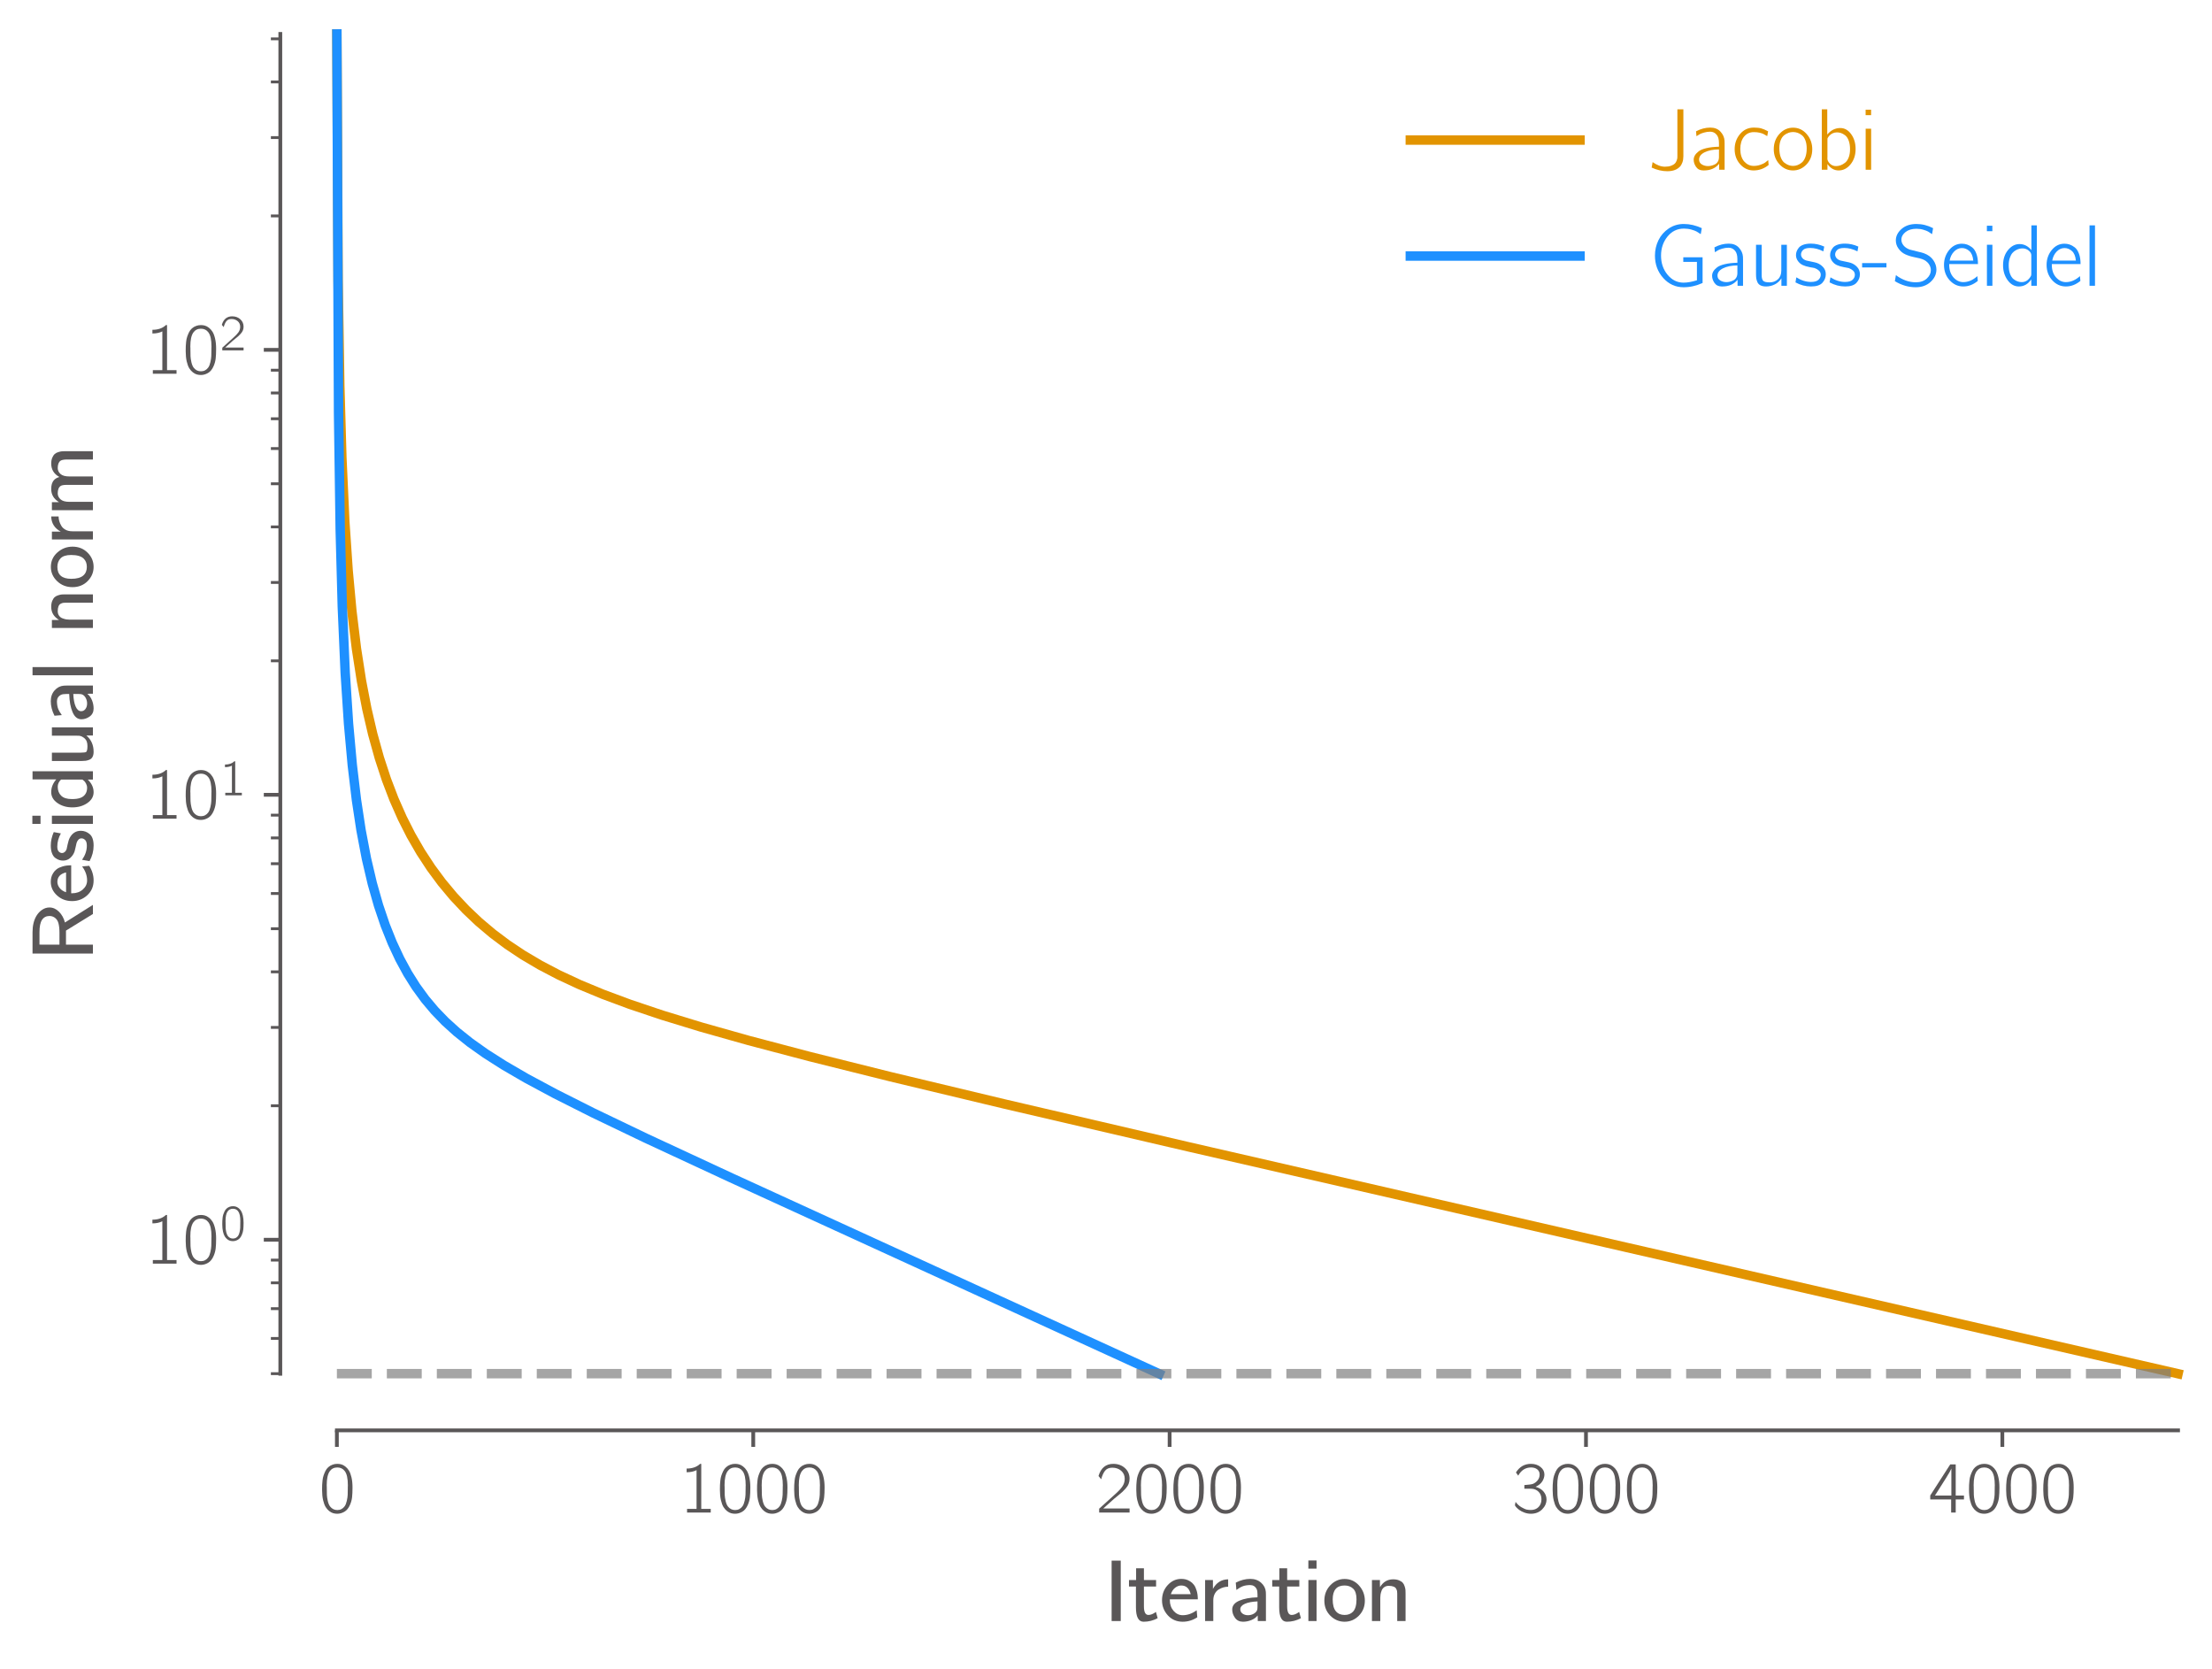 <?xml version="1.0" encoding="utf-8" standalone="no"?>
<!DOCTYPE svg PUBLIC "-//W3C//DTD SVG 1.1//EN"
  "http://www.w3.org/Graphics/SVG/1.1/DTD/svg11.dtd">
<svg xmlns:xlink="http://www.w3.org/1999/xlink" width="469.2pt" height="354pt" viewBox="0 0 469.2 354" xmlns="http://www.w3.org/2000/svg" version="1.1">
 <defs>
  <style type="text/css">*{stroke-linejoin: round; stroke-linecap: butt}</style>
 </defs>
 <g id="figure_1">
  <g id="patch_1">
   <path d="M 0 354 
L 469.2 354 
L 469.2 0 
L 0 0 
z
" style="fill: #ffffff"/>
  </g>
  <g id="axes_1">
   <g id="patch_2">
    <path d="M 71.458 291.358 
L 462 291.358 
L 462 7.2 
L 71.458 7.2 
z
" style="fill: #ffffff"/>
   </g>
   <g id="matplotlib.axis_1">
    <g id="xtick_1">
     <g id="line2d_1">
      <defs>
       <path id="m6bc28991fd" d="M 0 0 
L 0 3.5 
" style="stroke: #5a5758; stroke-width: 0.8"/>
      </defs>
      <g>
       <use xlink:href="#m6bc28991fd" x="71.458" y="303.358" style="fill: #5a5758; stroke: #5a5758; stroke-width: 0.8"/>
      </g>
     </g>
     <g id="text_1">
      <!-- 0 -->
      <g style="fill: #5a5758" transform="translate(67.522 320.778) scale(0.15 -0.15)">
       <defs>
        <path id="CMUBright-Roman-30" d="M 333 1984 
L 333 2086 
Q 333 2291 339 2438 
Q 346 2586 371 2832 
Q 397 3078 461 3267 
Q 525 3456 621 3657 
Q 717 3859 880 4006 
Q 1043 4154 1261 4230 
Q 1446 4301 1677 4301 
Q 1856 4301 2025 4256 
Q 2195 4211 2380 4070 
Q 2566 3930 2704 3709 
Q 2842 3488 2931 3104 
Q 3021 2720 3021 2214 
Q 3021 1683 2982 1347 
Q 2944 1011 2803 685 
Q 2618 250 2307 70 
Q 1997 -109 1677 -109 
Q 1498 -109 1328 -64 
Q 1158 -19 972 121 
Q 787 262 649 483 
Q 512 704 422 1091 
Q 333 1478 333 1984 
z
M 742 2413 
Q 742 2374 745 2326 
Q 749 2278 749 2272 
L 749 2150 
Q 749 1779 758 1548 
Q 768 1318 838 1014 
Q 909 710 1037 538 
Q 1286 218 1677 218 
Q 2086 218 2330 557 
Q 2451 730 2518 1037 
Q 2586 1344 2595 1568 
Q 2605 1792 2605 2163 
L 2605 2272 
Q 2605 2278 2608 2323 
Q 2611 2368 2611 2406 
Q 2611 3302 2336 3661 
Q 2099 3981 1677 3981 
Q 1242 3981 1005 3642 
Q 742 3264 742 2413 
z
" transform="scale(0.016)"/>
       </defs>
       <use xlink:href="#CMUBright-Roman-30"/>
      </g>
     </g>
    </g>
    <g id="xtick_2">
     <g id="line2d_2">
      <g>
       <use xlink:href="#m6bc28991fd" x="159.776" y="303.358" style="fill: #5a5758; stroke: #5a5758; stroke-width: 0.8"/>
      </g>
     </g>
     <g id="text_2">
      <!-- 1000 -->
      <g style="fill: #5a5758" transform="translate(144.032 320.778) scale(0.15 -0.15)">
       <defs>
        <path id="CMUBright-Roman-31" d="M 672 3558 
L 672 3885 
Q 1427 3885 1862 4301 
L 1965 4301 
L 1965 320 
L 2803 320 
L 2803 0 
L 710 0 
L 710 320 
L 1549 320 
L 1549 3744 
Q 1178 3558 672 3558 
z
" transform="scale(0.016)"/>
       </defs>
       <use xlink:href="#CMUBright-Roman-31"/>
       <use xlink:href="#CMUBright-Roman-30" x="52.5"/>
       <use xlink:href="#CMUBright-Roman-30" x="105"/>
       <use xlink:href="#CMUBright-Roman-30" x="157.5"/>
      </g>
     </g>
    </g>
    <g id="xtick_3">
     <g id="line2d_3">
      <g>
       <use xlink:href="#m6bc28991fd" x="248.094" y="303.358" style="fill: #5a5758; stroke: #5a5758; stroke-width: 0.8"/>
      </g>
     </g>
     <g id="text_3">
      <!-- 2000 -->
      <g style="fill: #5a5758" transform="translate(232.35 320.778) scale(0.15 -0.15)">
       <defs>
        <path id="CMUBright-Roman-32" d="M 275 3226 
Q 595 4301 1587 4301 
L 1594 4301 
Q 2214 4294 2617 3923 
Q 3021 3552 3021 2989 
Q 3021 2746 2937 2531 
Q 2854 2317 2668 2115 
Q 2483 1914 2384 1821 
Q 2285 1728 2061 1549 
Q 1754 1299 1642 1203 
Q 1530 1107 698 358 
L 3021 358 
L 3021 0 
L 333 0 
L 333 339 
L 1683 1562 
Q 2144 1965 2368 2278 
Q 2592 2592 2592 2982 
Q 2592 3418 2278 3690 
Q 1965 3962 1498 3962 
Q 1069 3962 854 3693 
Q 640 3424 512 2938 
L 275 3226 
z
" transform="scale(0.016)"/>
       </defs>
       <use xlink:href="#CMUBright-Roman-32"/>
       <use xlink:href="#CMUBright-Roman-30" x="52.5"/>
       <use xlink:href="#CMUBright-Roman-30" x="105"/>
       <use xlink:href="#CMUBright-Roman-30" x="157.5"/>
      </g>
     </g>
    </g>
    <g id="xtick_4">
     <g id="line2d_4">
      <g>
       <use xlink:href="#m6bc28991fd" x="336.411" y="303.358" style="fill: #5a5758; stroke: #5a5758; stroke-width: 0.8"/>
      </g>
     </g>
     <g id="text_4">
      <!-- 3000 -->
      <g style="fill: #5a5758" transform="translate(320.668 320.778) scale(0.15 -0.15)">
       <defs>
        <path id="CMUBright-Roman-33" d="M 282 653 
Q 282 666 285 685 
Q 288 704 304 774 
Q 320 845 339 941 
Q 557 640 861 464 
Q 1165 288 1341 256 
Q 1517 224 1683 224 
Q 2112 224 2368 486 
Q 2624 749 2624 1165 
Q 2624 1574 2381 1824 
Q 2138 2074 1773 2099 
L 1555 2106 
L 1114 2106 
L 1114 2426 
Q 1709 2470 1862 2528 
Q 2099 2618 2281 2838 
Q 2464 3059 2464 3360 
Q 2464 3642 2256 3811 
Q 2048 3981 1702 3981 
Q 973 3981 570 3258 
L 371 3539 
Q 845 4301 1702 4301 
Q 2202 4301 2544 4025 
Q 2886 3750 2886 3360 
Q 2886 3059 2704 2761 
Q 2522 2464 2106 2272 
Q 2579 2144 2825 1833 
Q 3072 1523 3072 1158 
Q 3072 666 2685 278 
Q 2298 -109 1690 -109 
Q 1402 -109 1126 -9 
Q 851 90 675 221 
Q 499 352 390 473 
Q 282 595 282 653 
z
" transform="scale(0.016)"/>
       </defs>
       <use xlink:href="#CMUBright-Roman-33"/>
       <use xlink:href="#CMUBright-Roman-30" x="52.5"/>
       <use xlink:href="#CMUBright-Roman-30" x="105"/>
       <use xlink:href="#CMUBright-Roman-30" x="157.5"/>
      </g>
     </g>
    </g>
    <g id="xtick_5">
     <g id="line2d_5">
      <g>
       <use xlink:href="#m6bc28991fd" x="424.729" y="303.358" style="fill: #5a5758; stroke: #5a5758; stroke-width: 0.8"/>
      </g>
     </g>
     <g id="text_5">
      <!-- 4000 -->
      <g style="fill: #5a5758" transform="translate(408.986 320.778) scale(0.15 -0.15)">
       <defs>
        <path id="CMUBright-Roman-34" d="M 186 1158 
L 186 1504 
L 1952 4250 
L 2438 4250 
L 2438 1498 
L 3168 1498 
L 3168 1158 
L 2438 1158 
L 2438 0 
L 2035 0 
L 2035 1158 
L 186 1158 
z
M 602 1498 
L 2054 1498 
L 2054 3885 
Q 1971 3667 1606 3085 
L 602 1498 
z
" transform="scale(0.016)"/>
       </defs>
       <use xlink:href="#CMUBright-Roman-34"/>
       <use xlink:href="#CMUBright-Roman-30" x="52.5"/>
       <use xlink:href="#CMUBright-Roman-30" x="105"/>
       <use xlink:href="#CMUBright-Roman-30" x="157.5"/>
      </g>
     </g>
    </g>
    <g id="text_6">
     <!-- Iteration -->
     <g style="fill: #5a5758" transform="translate(234.319 343.793) scale(0.18 -0.18)">
      <defs>
       <path id="CMUBright-SemiBold-49" d="M 512 0 
L 512 4448 
L 1184 4448 
L 1184 0 
L 512 0 
z
" transform="scale(0.016)"/>
       <path id="CMUBright-SemiBold-74" d="M 122 2541 
L 122 3021 
L 646 3021 
L 646 3885 
L 1222 3885 
L 1222 3021 
L 2118 3021 
L 2118 2541 
L 1222 2541 
L 1222 1075 
Q 1222 448 1555 448 
Q 1805 448 2106 672 
L 2234 211 
Q 1754 -51 1197 -51 
Q 634 -51 634 1005 
L 634 2541 
L 122 2541 
z
" transform="scale(0.016)"/>
       <path id="CMUBright-SemiBold-65" d="M 186 1530 
Q 186 2189 605 2646 
Q 1024 3104 1606 3104 
Q 1766 3104 1920 3069 
Q 2074 3034 2243 2931 
Q 2413 2829 2534 2669 
Q 2656 2509 2739 2233 
Q 2822 1958 2822 1600 
L 762 1600 
L 762 1536 
Q 762 1062 1040 745 
Q 1318 429 1709 429 
Q 2240 429 2739 794 
L 2784 275 
Q 2278 -51 1709 -51 
Q 1043 -51 614 419 
Q 186 890 186 1530 
z
M 838 1978 
L 2298 1978 
Q 2144 2618 1600 2618 
Q 1363 2618 1148 2448 
Q 934 2278 838 1978 
z
" transform="scale(0.016)"/>
       <path id="CMUBright-SemiBold-72" d="M 416 0 
L 416 3021 
L 992 3021 
L 992 2368 
Q 1370 3059 2112 3072 
L 2112 2528 
Q 1939 2528 1769 2480 
Q 1600 2432 1421 2326 
Q 1242 2221 1130 2013 
Q 1018 1805 1018 1517 
L 1018 0 
L 416 0 
z
" transform="scale(0.016)"/>
       <path id="CMUBright-SemiBold-61" d="M 250 851 
Q 250 1274 771 1498 
Q 1293 1722 2112 1747 
L 2112 1971 
Q 2112 2234 2048 2355 
Q 1894 2650 1568 2650 
Q 1242 2643 1037 2566 
Q 832 2490 557 2291 
L 512 2829 
Q 1043 3104 1581 3104 
Q 2061 3104 2377 2822 
Q 2694 2541 2726 2144 
L 2733 1933 
L 2733 0 
L 2131 0 
L 2131 230 
L 2125 410 
Q 1946 186 1648 67 
Q 1350 -51 1043 -51 
Q 666 -51 458 233 
Q 250 518 250 851 
z
M 845 864 
Q 845 672 1008 550 
Q 1171 429 1408 429 
Q 1626 429 1811 525 
Q 1997 621 2074 781 
Q 2112 864 2112 1043 
L 2112 1446 
Q 1523 1421 1184 1270 
Q 845 1120 845 864 
z
" transform="scale(0.016)"/>
       <path id="CMUBright-SemiBold-69" d="M 414 3859 
L 414 4461 
L 1016 4461 
L 1016 3859 
L 414 3859 
z
M 416 0 
L 416 3021 
L 1018 3021 
L 1018 0 
L 416 0 
z
" transform="scale(0.016)"/>
       <path id="CMUBright-SemiBold-6f" d="M 630 390 
Q 186 832 186 1504 
Q 186 2176 627 2637 
Q 1069 3098 1677 3098 
Q 2310 3098 2739 2618 
Q 3168 2138 3168 1498 
Q 3168 838 2726 393 
Q 2285 -51 1677 -51 
Q 1075 -51 630 390 
z
M 800 1594 
Q 800 998 1037 717 
Q 1267 448 1677 448 
Q 2061 448 2291 685 
Q 2554 954 2554 1606 
Q 2554 2150 2307 2384 
Q 2061 2618 1677 2618 
Q 800 2618 800 1594 
z
" transform="scale(0.016)"/>
       <path id="CMUBright-SemiBold-6e" d="M 410 0 
L 410 3021 
L 998 3021 
L 998 2714 
L 1005 2496 
Q 1344 3072 1971 3072 
Q 2227 3072 2409 2995 
Q 2592 2918 2681 2816 
Q 2771 2714 2822 2547 
Q 2874 2381 2880 2275 
Q 2886 2170 2886 2016 
L 2886 0 
L 2272 0 
L 2272 2022 
Q 2272 2131 2259 2204 
Q 2246 2278 2192 2380 
Q 2138 2483 2000 2537 
Q 1862 2592 1651 2592 
Q 1453 2592 1315 2493 
Q 1178 2394 1120 2237 
Q 1062 2080 1043 1961 
Q 1024 1843 1024 1728 
L 1024 0 
L 410 0 
z
" transform="scale(0.016)"/>
      </defs>
      <use xlink:href="#CMUBright-SemiBold-49"/>
      <use xlink:href="#CMUBright-SemiBold-74" x="26.7"/>
      <use xlink:href="#CMUBright-SemiBold-65" x="64.6"/>
      <use xlink:href="#CMUBright-SemiBold-72" x="111.7"/>
      <use xlink:href="#CMUBright-SemiBold-61" x="146.3"/>
      <use xlink:href="#CMUBright-SemiBold-74" x="195.5"/>
      <use xlink:href="#CMUBright-SemiBold-69" x="233.4"/>
      <use xlink:href="#CMUBright-SemiBold-6f" x="255.9"/>
      <use xlink:href="#CMUBright-SemiBold-6e" x="308.4"/>
     </g>
    </g>
   </g>
   <g id="matplotlib.axis_2">
    <g id="ytick_1">
     <g id="line2d_6">
      <defs>
       <path id="m0784515da7" d="M 0 0 
L -3.5 0 
" style="stroke: #5a5758; stroke-width: 0.8"/>
      </defs>
      <g>
       <use xlink:href="#m0784515da7" x="59.458" y="262.922" style="fill: #5a5758; stroke: #5a5758; stroke-width: 0.8"/>
      </g>
     </g>
     <g id="text_7">
      <!-- $\mathdefault{10^{0}}$ -->
      <g style="fill: #5a5758" transform="translate(30.717 268.133) scale(0.15 -0.15)">
       <use xlink:href="#CMUBright-Roman-31" transform="translate(0 0.916)"/>
       <use xlink:href="#CMUBright-Roman-30" transform="translate(52.5 0.916)"/>
       <use xlink:href="#CMUBright-Roman-30" transform="translate(105.826 33.958) scale(0.7)"/>
      </g>
     </g>
    </g>
    <g id="ytick_2">
     <g id="line2d_7">
      <g>
       <use xlink:href="#m0784515da7" x="59.458" y="168.559" style="fill: #5a5758; stroke: #5a5758; stroke-width: 0.8"/>
      </g>
     </g>
     <g id="text_8">
      <!-- $\mathdefault{10^{1}}$ -->
      <g style="fill: #5a5758" transform="translate(30.717 173.769) scale(0.15 -0.15)">
       <use xlink:href="#CMUBright-Roman-31" transform="translate(0 0.916)"/>
       <use xlink:href="#CMUBright-Roman-30" transform="translate(52.5 0.916)"/>
       <use xlink:href="#CMUBright-Roman-31" transform="translate(105.826 33.958) scale(0.7)"/>
      </g>
     </g>
    </g>
    <g id="ytick_3">
     <g id="line2d_8">
      <g>
       <use xlink:href="#m0784515da7" x="59.458" y="74.196" style="fill: #5a5758; stroke: #5a5758; stroke-width: 0.8"/>
      </g>
     </g>
     <g id="text_9">
      <!-- $\mathdefault{10^{2}}$ -->
      <g style="fill: #5a5758" transform="translate(30.717 79.406) scale(0.15 -0.15)">
       <use xlink:href="#CMUBright-Roman-31" transform="translate(0 0.916)"/>
       <use xlink:href="#CMUBright-Roman-30" transform="translate(52.5 0.916)"/>
       <use xlink:href="#CMUBright-Roman-32" transform="translate(105.826 33.958) scale(0.7)"/>
      </g>
     </g>
    </g>
    <g id="ytick_4">
     <g id="line2d_9">
      <defs>
       <path id="m682dcf52d1" d="M 0 0 
L -2 0 
" style="stroke: #5a5758; stroke-width: 0.6"/>
      </defs>
      <g>
       <use xlink:href="#m682dcf52d1" x="59.458" y="291.328" style="fill: #5a5758; stroke: #5a5758; stroke-width: 0.6"/>
      </g>
     </g>
    </g>
    <g id="ytick_5">
     <g id="line2d_10">
      <g>
       <use xlink:href="#m682dcf52d1" x="59.458" y="283.857" style="fill: #5a5758; stroke: #5a5758; stroke-width: 0.6"/>
      </g>
     </g>
    </g>
    <g id="ytick_6">
     <g id="line2d_11">
      <g>
       <use xlink:href="#m682dcf52d1" x="59.458" y="277.539" style="fill: #5a5758; stroke: #5a5758; stroke-width: 0.6"/>
      </g>
     </g>
    </g>
    <g id="ytick_7">
     <g id="line2d_12">
      <g>
       <use xlink:href="#m682dcf52d1" x="59.458" y="272.067" style="fill: #5a5758; stroke: #5a5758; stroke-width: 0.6"/>
      </g>
     </g>
    </g>
    <g id="ytick_8">
     <g id="line2d_13">
      <g>
       <use xlink:href="#m682dcf52d1" x="59.458" y="267.24" style="fill: #5a5758; stroke: #5a5758; stroke-width: 0.6"/>
      </g>
     </g>
    </g>
    <g id="ytick_9">
     <g id="line2d_14">
      <g>
       <use xlink:href="#m682dcf52d1" x="59.458" y="234.516" style="fill: #5a5758; stroke: #5a5758; stroke-width: 0.6"/>
      </g>
     </g>
    </g>
    <g id="ytick_10">
     <g id="line2d_15">
      <g>
       <use xlink:href="#m682dcf52d1" x="59.458" y="217.9" style="fill: #5a5758; stroke: #5a5758; stroke-width: 0.6"/>
      </g>
     </g>
    </g>
    <g id="ytick_11">
     <g id="line2d_16">
      <g>
       <use xlink:href="#m682dcf52d1" x="59.458" y="206.11" style="fill: #5a5758; stroke: #5a5758; stroke-width: 0.6"/>
      </g>
     </g>
    </g>
    <g id="ytick_12">
     <g id="line2d_17">
      <g>
       <use xlink:href="#m682dcf52d1" x="59.458" y="196.965" style="fill: #5a5758; stroke: #5a5758; stroke-width: 0.6"/>
      </g>
     </g>
    </g>
    <g id="ytick_13">
     <g id="line2d_18">
      <g>
       <use xlink:href="#m682dcf52d1" x="59.458" y="189.493" style="fill: #5a5758; stroke: #5a5758; stroke-width: 0.6"/>
      </g>
     </g>
    </g>
    <g id="ytick_14">
     <g id="line2d_19">
      <g>
       <use xlink:href="#m682dcf52d1" x="59.458" y="183.176" style="fill: #5a5758; stroke: #5a5758; stroke-width: 0.6"/>
      </g>
     </g>
    </g>
    <g id="ytick_15">
     <g id="line2d_20">
      <g>
       <use xlink:href="#m682dcf52d1" x="59.458" y="177.704" style="fill: #5a5758; stroke: #5a5758; stroke-width: 0.6"/>
      </g>
     </g>
    </g>
    <g id="ytick_16">
     <g id="line2d_21">
      <g>
       <use xlink:href="#m682dcf52d1" x="59.458" y="172.877" style="fill: #5a5758; stroke: #5a5758; stroke-width: 0.6"/>
      </g>
     </g>
    </g>
    <g id="ytick_17">
     <g id="line2d_22">
      <g>
       <use xlink:href="#m682dcf52d1" x="59.458" y="140.153" style="fill: #5a5758; stroke: #5a5758; stroke-width: 0.6"/>
      </g>
     </g>
    </g>
    <g id="ytick_18">
     <g id="line2d_23">
      <g>
       <use xlink:href="#m682dcf52d1" x="59.458" y="123.536" style="fill: #5a5758; stroke: #5a5758; stroke-width: 0.6"/>
      </g>
     </g>
    </g>
    <g id="ytick_19">
     <g id="line2d_24">
      <g>
       <use xlink:href="#m682dcf52d1" x="59.458" y="111.747" style="fill: #5a5758; stroke: #5a5758; stroke-width: 0.6"/>
      </g>
     </g>
    </g>
    <g id="ytick_20">
     <g id="line2d_25">
      <g>
       <use xlink:href="#m682dcf52d1" x="59.458" y="102.602" style="fill: #5a5758; stroke: #5a5758; stroke-width: 0.6"/>
      </g>
     </g>
    </g>
    <g id="ytick_21">
     <g id="line2d_26">
      <g>
       <use xlink:href="#m682dcf52d1" x="59.458" y="95.13" style="fill: #5a5758; stroke: #5a5758; stroke-width: 0.6"/>
      </g>
     </g>
    </g>
    <g id="ytick_22">
     <g id="line2d_27">
      <g>
       <use xlink:href="#m682dcf52d1" x="59.458" y="88.813" style="fill: #5a5758; stroke: #5a5758; stroke-width: 0.6"/>
      </g>
     </g>
    </g>
    <g id="ytick_23">
     <g id="line2d_28">
      <g>
       <use xlink:href="#m682dcf52d1" x="59.458" y="83.341" style="fill: #5a5758; stroke: #5a5758; stroke-width: 0.6"/>
      </g>
     </g>
    </g>
    <g id="ytick_24">
     <g id="line2d_29">
      <g>
       <use xlink:href="#m682dcf52d1" x="59.458" y="78.514" style="fill: #5a5758; stroke: #5a5758; stroke-width: 0.6"/>
      </g>
     </g>
    </g>
    <g id="ytick_25">
     <g id="line2d_30">
      <g>
       <use xlink:href="#m682dcf52d1" x="59.458" y="45.79" style="fill: #5a5758; stroke: #5a5758; stroke-width: 0.6"/>
      </g>
     </g>
    </g>
    <g id="ytick_26">
     <g id="line2d_31">
      <g>
       <use xlink:href="#m682dcf52d1" x="59.458" y="29.173" style="fill: #5a5758; stroke: #5a5758; stroke-width: 0.6"/>
      </g>
     </g>
    </g>
    <g id="ytick_27">
     <g id="line2d_32">
      <g>
       <use xlink:href="#m682dcf52d1" x="59.458" y="17.383" style="fill: #5a5758; stroke: #5a5758; stroke-width: 0.6"/>
      </g>
     </g>
    </g>
    <g id="ytick_28">
     <g id="line2d_33">
      <g>
       <use xlink:href="#m682dcf52d1" x="59.458" y="8.239" style="fill: #5a5758; stroke: #5a5758; stroke-width: 0.6"/>
      </g>
     </g>
    </g>
    <g id="text_10">
     <!-- Residual norm -->
     <g style="fill: #5a5758" transform="translate(19.71 203.719) rotate(-90) scale(0.18 -0.18)">
      <defs>
       <path id="CMUBright-SemiBold-52" d="M 518 0 
L 518 4448 
L 2086 4448 
Q 2803 4448 3283 4166 
Q 3571 3994 3740 3741 
Q 3910 3488 3910 3206 
Q 3910 2810 3593 2496 
Q 3277 2182 2803 2061 
L 4102 0 
L 3430 0 
L 2208 1984 
L 1171 1984 
L 1171 0 
L 518 0 
z
M 1171 2464 
L 2054 2464 
Q 2477 2464 2758 2541 
Q 3040 2618 3181 2842 
Q 3283 3002 3283 3200 
Q 3283 3558 2995 3750 
Q 2714 3936 2086 3936 
L 1178 3936 
L 1171 3725 
L 1171 2464 
z
" transform="scale(0.016)"/>
       <path id="CMUBright-SemiBold-73" d="M 186 250 
L 282 800 
Q 787 448 1318 448 
Q 1613 448 1737 569 
Q 1862 691 1862 838 
Q 1862 986 1753 1078 
Q 1645 1171 1517 1206 
Q 1389 1242 1190 1280 
Q 992 1318 902 1350 
Q 634 1440 429 1661 
Q 224 1882 224 2202 
Q 224 2349 269 2486 
Q 314 2624 422 2774 
Q 531 2925 764 3014 
Q 998 3104 1331 3104 
Q 1818 3104 2323 2886 
L 2227 2362 
Q 1747 2624 1261 2624 
Q 998 2624 889 2515 
Q 781 2406 781 2272 
Q 781 2170 857 2077 
Q 934 1984 1062 1939 
Q 1069 1939 1408 1865 
Q 1747 1792 1914 1702 
Q 2419 1421 2419 890 
Q 2419 525 2172 237 
Q 1926 -51 1325 -51 
Q 730 -51 186 250 
z
" transform="scale(0.016)"/>
       <path id="CMUBright-SemiBold-64" d="M 224 1517 
Q 224 2150 544 2611 
Q 864 3072 1350 3072 
Q 1856 3072 2285 2701 
L 2285 4448 
L 2886 4448 
L 2886 0 
L 2272 0 
L 2272 378 
Q 1856 -51 1344 -51 
Q 864 -51 544 409 
Q 224 870 224 1517 
z
M 838 1427 
Q 851 966 1024 730 
Q 1248 429 1670 429 
Q 1830 429 1971 505 
Q 2112 582 2157 633 
Q 2202 685 2272 774 
L 2272 2349 
Q 2042 2592 1741 2592 
Q 1331 2592 1082 2336 
Q 838 2086 838 1562 
L 838 1427 
z
" transform="scale(0.016)"/>
       <path id="CMUBright-SemiBold-75" d="M 410 838 
L 410 3021 
L 1024 3021 
L 1024 883 
Q 1030 570 1069 506 
Q 1139 403 1510 403 
Q 1888 403 2064 601 
Q 2240 800 2266 998 
Q 2272 1062 2272 1197 
L 2272 3021 
L 2886 3021 
L 2886 0 
L 2285 0 
L 2285 480 
Q 1830 -51 1088 -51 
Q 858 -51 710 29 
Q 563 109 502 262 
Q 442 416 426 537 
Q 410 659 410 838 
z
" transform="scale(0.016)"/>
       <path id="CMUBright-SemiBold-6c" d="M 416 0 
L 416 4448 
L 1018 4448 
L 1018 0 
L 416 0 
z
" transform="scale(0.016)"/>
       <path id="CMUBright-SemiBold-20" transform="scale(0.016)"/>
       <path id="CMUBright-SemiBold-6d" d="M 410 0 
L 410 3021 
L 998 3021 
L 998 2714 
L 1005 2496 
Q 1344 3072 1971 3072 
Q 2080 3072 2176 3059 
Q 2272 3046 2345 3024 
Q 2419 3002 2483 2966 
Q 2547 2931 2592 2899 
Q 2637 2867 2675 2819 
Q 2714 2771 2736 2739 
Q 2758 2707 2784 2656 
Q 2810 2605 2816 2582 
Q 2822 2560 2838 2518 
Q 2854 2477 2854 2470 
Q 3187 3072 3840 3072 
Q 4090 3072 4272 2995 
Q 4454 2918 4544 2819 
Q 4634 2720 4685 2557 
Q 4736 2394 4745 2285 
Q 4755 2176 4755 2016 
L 4755 0 
L 4141 0 
L 4141 1984 
Q 4128 2278 4045 2394 
Q 3898 2592 3507 2592 
Q 3264 2592 3078 2390 
Q 2893 2189 2893 1728 
L 2893 0 
L 2272 0 
L 2272 1984 
Q 2266 2266 2195 2374 
Q 2054 2592 1645 2592 
Q 1402 2592 1213 2390 
Q 1024 2189 1024 1728 
L 1024 0 
L 410 0 
z
" transform="scale(0.016)"/>
      </defs>
      <use xlink:href="#CMUBright-SemiBold-52"/>
      <use xlink:href="#CMUBright-SemiBold-65" x="67.1"/>
      <use xlink:href="#CMUBright-SemiBold-73" x="114.2"/>
      <use xlink:href="#CMUBright-SemiBold-69" x="154.4"/>
      <use xlink:href="#CMUBright-SemiBold-64" x="176.9"/>
      <use xlink:href="#CMUBright-SemiBold-75" x="228.6"/>
      <use xlink:href="#CMUBright-SemiBold-61" x="280.3"/>
      <use xlink:href="#CMUBright-SemiBold-6c" x="329.5"/>
      <use xlink:href="#CMUBright-SemiBold-20" x="352"/>
      <use xlink:href="#CMUBright-SemiBold-6e" x="385.3"/>
      <use xlink:href="#CMUBright-SemiBold-6f" x="437"/>
      <use xlink:href="#CMUBright-SemiBold-72" x="489.5"/>
      <use xlink:href="#CMUBright-SemiBold-6d" x="524.1"/>
     </g>
    </g>
   </g>
   <g id="line2d_34">
    <path d="M 71.458 7.2 
L 71.723 59.436 
L 72.076 81.827 
L 72.518 97.131 
L 73.136 110.563 
L 73.842 120.984 
L 74.637 129.575 
L 75.609 137.563 
L 76.669 144.382 
L 77.817 150.348 
L 79.053 155.66 
L 80.466 160.745 
L 81.968 165.32 
L 83.557 169.48 
L 85.324 173.482 
L 87.178 177.146 
L 89.21 180.669 
L 91.418 184.041 
L 93.714 187.143 
L 96.187 190.11 
L 98.836 192.934 
L 101.574 195.53 
L 104.489 197.989 
L 107.58 200.308 
L 110.936 202.544 
L 114.557 204.682 
L 118.531 206.764 
L 122.947 208.818 
L 127.893 210.87 
L 133.634 213.004 
L 140.434 215.287 
L 148.648 217.801 
L 158.804 220.667 
L 171.787 224.088 
L 188.921 228.361 
L 213.12 234.15 
L 252.245 243.255 
L 344.89 264.523 
L 462 291.346 
L 462 291.346 
" style="fill: none; stroke: #e29400; stroke-width: 2; stroke-linecap: square"/>
   </g>
   <g id="line2d_35">
    <path d="M 71.458 7.2 
L 71.811 87.582 
L 72.164 112.302 
L 72.606 128.633 
L 73.224 142.72 
L 73.931 153.495 
L 74.726 162.263 
L 75.609 169.664 
L 76.58 176.059 
L 77.728 182.098 
L 78.965 187.368 
L 80.29 192.032 
L 81.703 196.203 
L 83.204 199.961 
L 84.794 203.363 
L 86.472 206.451 
L 88.238 209.257 
L 90.181 211.923 
L 92.213 214.338 
L 94.421 216.626 
L 96.893 218.867 
L 99.72 221.123 
L 102.987 223.439 
L 106.873 225.916 
L 111.642 228.687 
L 117.736 231.958 
L 125.773 236.006 
L 136.99 241.386 
L 155.095 249.795 
L 207.909 273.975 
L 245.886 291.358 
L 245.886 291.358 
" style="fill: none; stroke: #1e90ff; stroke-width: 2; stroke-linecap: square"/>
   </g>
   <g id="line2d_36">
    <path d="M 71.458 291.328 
L 462 291.328 
" style="fill: none; stroke-dasharray: 7.4,3.2; stroke-dashoffset: 0; stroke: #808080; stroke-opacity: 0.7; stroke-width: 2"/>
   </g>
   <g id="patch_3">
    <path d="M 59.458 291.358 
L 59.458 7.2 
" style="fill: none; stroke: #5a5758; stroke-width: 0.8; stroke-linejoin: miter; stroke-linecap: square"/>
   </g>
   <g id="patch_4">
    <path d="M 71.458 303.358 
L 462 303.358 
" style="fill: none; stroke: #5a5758; stroke-width: 0.8; stroke-linejoin: miter; stroke-linecap: square"/>
   </g>
   <g id="legend_1">
    <g id="line2d_37">
     <path d="M 299.15 29.7 
L 317.15 29.7 
L 335.15 29.7 
" style="fill: none; stroke: #e29400; stroke-width: 2; stroke-linecap: square"/>
    </g>
    <g id="text_11">
     <!-- Jacobi -->
     <g style="fill: #e29400" transform="translate(349.55 36) scale(0.18 -0.18)">
      <defs>
       <path id="CMUBright-Roman-4a" d="M 275 160 
L 346 563 
Q 819 224 1254 224 
Q 1517 224 1705 294 
Q 1894 365 1980 451 
Q 2067 538 2115 672 
Q 2163 806 2166 864 
Q 2170 922 2170 1005 
L 2170 4448 
L 2611 4448 
L 2611 992 
Q 2611 736 2540 541 
Q 2470 346 2355 224 
Q 2240 102 2083 25 
Q 1926 -51 1766 -80 
Q 1606 -109 1427 -109 
Q 864 -109 275 160 
z
" transform="scale(0.016)"/>
       <path id="CMUBright-Roman-61" d="M 352 736 
Q 352 896 435 1046 
Q 518 1197 707 1347 
Q 896 1498 1283 1590 
Q 1670 1683 2214 1696 
L 2214 1965 
Q 2214 2381 2042 2579 
Q 1856 2803 1568 2803 
Q 1331 2803 1107 2736 
Q 883 2669 809 2624 
Q 736 2579 557 2470 
L 525 2829 
Q 1043 3104 1574 3104 
Q 2054 3104 2326 2806 
Q 2598 2509 2624 2144 
L 2630 1926 
L 2630 0 
L 2227 0 
L 2227 442 
Q 1830 -51 1107 -51 
L 1062 -51 
Q 710 -51 531 205 
Q 352 461 352 736 
z
M 749 749 
Q 749 518 950 393 
Q 1152 269 1408 269 
Q 1523 269 1644 297 
Q 1766 326 1904 390 
Q 2042 454 2128 595 
Q 2214 736 2214 928 
L 2214 1498 
Q 1568 1491 1158 1286 
Q 749 1082 749 749 
z
" transform="scale(0.016)"/>
       <path id="CMUBright-Roman-63" d="M 294 1517 
Q 294 2157 691 2630 
Q 1088 3104 1709 3104 
Q 2042 3104 2250 3046 
Q 2458 2989 2758 2829 
L 2694 2477 
Q 2502 2592 2403 2640 
Q 2304 2688 2125 2729 
Q 1946 2771 1709 2771 
Q 1254 2771 982 2432 
Q 710 2093 710 1523 
Q 717 915 1008 598 
Q 1299 282 1696 282 
Q 1958 282 2192 365 
Q 2426 448 2525 518 
Q 2624 589 2765 710 
L 2797 352 
Q 2304 -51 1690 -51 
Q 1107 -51 700 403 
Q 294 858 294 1517 
z
" transform="scale(0.016)"/>
       <path id="CMUBright-Roman-6f" d="M 256 1510 
Q 256 2182 675 2640 
Q 1094 3098 1677 3098 
Q 2272 3098 2681 2627 
Q 3091 2157 3091 1510 
Q 3091 838 2668 393 
Q 2246 -51 1677 -51 
Q 1088 -51 672 406 
Q 256 864 256 1510 
z
M 666 1587 
Q 666 1190 771 915 
Q 877 640 1046 512 
Q 1216 384 1369 333 
Q 1523 282 1677 282 
Q 1843 282 2006 342 
Q 2170 403 2330 537 
Q 2490 672 2586 937 
Q 2682 1203 2682 1568 
Q 2682 1914 2586 2163 
Q 2490 2413 2330 2541 
Q 2170 2669 2006 2723 
Q 1843 2778 1676 2778 
Q 1510 2778 1347 2723 
Q 1184 2669 1024 2544 
Q 864 2419 765 2172 
Q 666 1926 666 1587 
z
" transform="scale(0.016)"/>
       <path id="CMUBright-Roman-62" d="M 512 0 
L 512 4448 
L 915 4448 
L 915 2592 
Q 1312 3072 1875 3072 
Q 2349 3072 2675 2621 
Q 3002 2170 3002 1523 
Q 3002 858 2634 403 
Q 2266 -51 1754 -51 
Q 1261 -51 928 422 
L 928 0 
L 512 0 
z
M 922 838 
Q 922 634 1107 451 
Q 1293 269 1555 269 
Q 1728 269 1891 326 
Q 2054 384 2220 512 
Q 2387 640 2489 896 
Q 2592 1152 2592 1510 
Q 2592 1882 2493 2147 
Q 2394 2413 2234 2534 
Q 2074 2656 1926 2704 
Q 1779 2752 1632 2752 
Q 1293 2752 1050 2490 
Q 954 2362 941 2333 
Q 928 2304 928 2195 
L 928 928 
Q 928 909 925 883 
Q 922 858 922 838 
z
" transform="scale(0.016)"/>
       <path id="CMUBright-Roman-69" d="M 509 4019 
L 509 4422 
L 912 4422 
L 912 4019 
L 509 4019 
z
M 512 0 
L 512 3021 
L 915 3021 
L 915 0 
L 512 0 
z
" transform="scale(0.016)"/>
      </defs>
      <use xlink:href="#CMUBright-Roman-4a"/>
      <use xlink:href="#CMUBright-Roman-61" x="48.3"/>
      <use xlink:href="#CMUBright-Roman-63" x="97.5"/>
      <use xlink:href="#CMUBright-Roman-6f" x="144.2"/>
      <use xlink:href="#CMUBright-Roman-62" x="196.7"/>
      <use xlink:href="#CMUBright-Roman-69" x="248.4"/>
     </g>
    </g>
    <g id="line2d_38">
     <path d="M 299.15 54.307 
L 317.15 54.307 
L 335.15 54.307 
" style="fill: none; stroke: #1e90ff; stroke-width: 2; stroke-linecap: square"/>
    </g>
    <g id="text_12">
     <!-- Gauss-Seidel -->
     <g style="fill: #1e90ff" transform="translate(349.55 60.607) scale(0.18 -0.18)">
      <defs>
       <path id="CMUBright-Roman-47" d="M 518 2221 
Q 518 2829 777 3357 
Q 1037 3885 1529 4217 
Q 2022 4550 2637 4550 
L 2650 4550 
Q 3309 4550 3968 4243 
L 3891 3802 
Q 3699 3930 3580 3997 
Q 3462 4064 3203 4137 
Q 2944 4211 2650 4211 
Q 1914 4211 1440 3622 
Q 966 3034 966 2221 
Q 966 1389 1449 809 
Q 1933 230 2624 230 
Q 3040 230 3610 403 
L 3610 1760 
L 2605 1760 
L 2605 2099 
L 4026 2099 
L 4026 205 
Q 3328 -109 2630 -109 
Q 1741 -109 1129 572 
Q 518 1254 518 2221 
z
" transform="scale(0.016)"/>
       <path id="CMUBright-Roman-75" d="M 512 851 
L 512 3021 
L 928 3021 
L 928 781 
Q 928 486 1037 368 
Q 1146 250 1517 250 
Q 1875 250 2124 477 
Q 2374 704 2374 1120 
L 2374 3021 
L 2784 3021 
L 2784 0 
L 2381 0 
L 2381 550 
Q 2214 269 1910 109 
Q 1606 -51 1254 -51 
Q 1005 -51 845 29 
Q 685 109 617 262 
Q 550 416 531 541 
Q 512 666 512 851 
z
" transform="scale(0.016)"/>
       <path id="CMUBright-Roman-73" d="M 186 250 
L 250 621 
Q 787 282 1325 282 
Q 1715 282 1881 442 
Q 2048 602 2048 806 
Q 2048 998 1910 1120 
Q 1773 1242 1606 1299 
Q 1536 1318 1235 1372 
Q 934 1427 726 1523 
Q 518 1619 371 1818 
Q 224 2022 224 2253 
Q 224 2400 272 2531 
Q 320 2662 429 2800 
Q 538 2938 765 3021 
Q 992 3104 1312 3104 
L 1331 3104 
Q 1818 3104 2304 2886 
L 2240 2534 
Q 1747 2784 1267 2784 
Q 890 2784 742 2633 
Q 595 2483 595 2304 
Q 595 2163 697 2038 
Q 800 1914 998 1856 
Q 1037 1843 1344 1782 
Q 1651 1722 1760 1683 
Q 2029 1587 2224 1372 
Q 2419 1158 2419 845 
Q 2419 499 2172 224 
Q 1926 -51 1331 -51 
Q 736 -51 186 250 
z
" transform="scale(0.016)"/>
       <path id="CMUBright-Roman-2d" d="M 70 1350 
L 70 1670 
L 1862 1670 
L 1862 1350 
L 70 1350 
z
" transform="scale(0.016)"/>
       <path id="CMUBright-Roman-53" d="M 294 339 
L 371 781 
Q 1082 256 1843 256 
Q 2342 256 2643 531 
Q 2944 806 2944 1152 
Q 2944 1402 2781 1622 
Q 2618 1843 2323 1958 
Q 2176 2016 1769 2096 
Q 1363 2176 1059 2317 
Q 755 2458 557 2746 
Q 365 3014 365 3341 
Q 365 3808 781 4179 
Q 1197 4550 1882 4550 
Q 2515 4550 3110 4243 
L 3034 3802 
Q 2848 3930 2745 3990 
Q 2643 4051 2400 4124 
Q 2157 4198 1882 4198 
Q 1389 4198 1081 3958 
Q 774 3718 774 3392 
Q 774 3168 931 2973 
Q 1088 2778 1376 2669 
Q 1491 2630 1910 2534 
Q 2330 2438 2438 2394 
Q 2899 2221 3126 1885 
Q 3354 1549 3354 1197 
Q 3354 678 2925 284 
Q 2496 -109 1837 -109 
Q 1030 -109 294 339 
z
" transform="scale(0.016)"/>
       <path id="CMUBright-Roman-65" d="M 269 1536 
Q 269 2163 646 2630 
Q 1024 3098 1587 3098 
Q 1786 3098 1968 3037 
Q 2150 2976 2342 2829 
Q 2534 2682 2652 2365 
Q 2771 2048 2771 1600 
L 653 1600 
L 653 1549 
Q 653 966 966 617 
Q 1280 269 1690 269 
Q 2234 269 2726 710 
L 2758 358 
Q 2266 -51 1690 -51 
Q 1101 -51 685 406 
Q 269 864 269 1536 
z
M 685 1856 
L 2426 1856 
Q 2381 2342 2134 2560 
Q 1888 2778 1587 2778 
Q 1261 2778 1008 2515 
Q 755 2253 685 1856 
z
" transform="scale(0.016)"/>
       <path id="CMUBright-Roman-64" d="M 294 1510 
Q 294 2189 659 2630 
Q 1024 3072 1504 3072 
Q 2016 3072 2381 2624 
L 2381 4448 
L 2784 4448 
L 2784 0 
L 2374 0 
L 2374 269 
L 2368 467 
Q 2016 -51 1459 -51 
Q 966 -51 630 413 
Q 294 877 294 1510 
z
M 710 1510 
Q 710 1139 809 876 
Q 909 614 1065 492 
Q 1222 371 1369 320 
Q 1517 269 1664 269 
Q 2022 269 2259 582 
Q 2278 614 2304 652 
Q 2330 691 2339 707 
Q 2349 723 2358 752 
Q 2368 781 2371 816 
Q 2374 851 2374 902 
L 2374 2253 
Q 2374 2438 2179 2595 
Q 1984 2752 1722 2752 
Q 1619 2752 1504 2726 
Q 1389 2701 1241 2621 
Q 1094 2541 982 2413 
Q 870 2285 790 2048 
Q 710 1811 710 1510 
z
" transform="scale(0.016)"/>
       <path id="CMUBright-Roman-6c" d="M 512 0 
L 512 4448 
L 915 4448 
L 915 0 
L 512 0 
z
" transform="scale(0.016)"/>
      </defs>
      <use xlink:href="#CMUBright-Roman-47"/>
      <use xlink:href="#CMUBright-Roman-61" x="70"/>
      <use xlink:href="#CMUBright-Roman-75" x="119.2"/>
      <use xlink:href="#CMUBright-Roman-73" x="170.9"/>
      <use xlink:href="#CMUBright-Roman-73" x="211.1"/>
      <use xlink:href="#CMUBright-Roman-2d" x="251.3"/>
      <use xlink:href="#CMUBright-Roman-53" x="286.3"/>
      <use xlink:href="#CMUBright-Roman-65" x="344.6"/>
      <use xlink:href="#CMUBright-Roman-69" x="391.3"/>
      <use xlink:href="#CMUBright-Roman-64" x="413.8"/>
      <use xlink:href="#CMUBright-Roman-65" x="465.5"/>
      <use xlink:href="#CMUBright-Roman-6c" x="512.2"/>
     </g>
    </g>
   </g>
  </g>
 </g>
</svg>